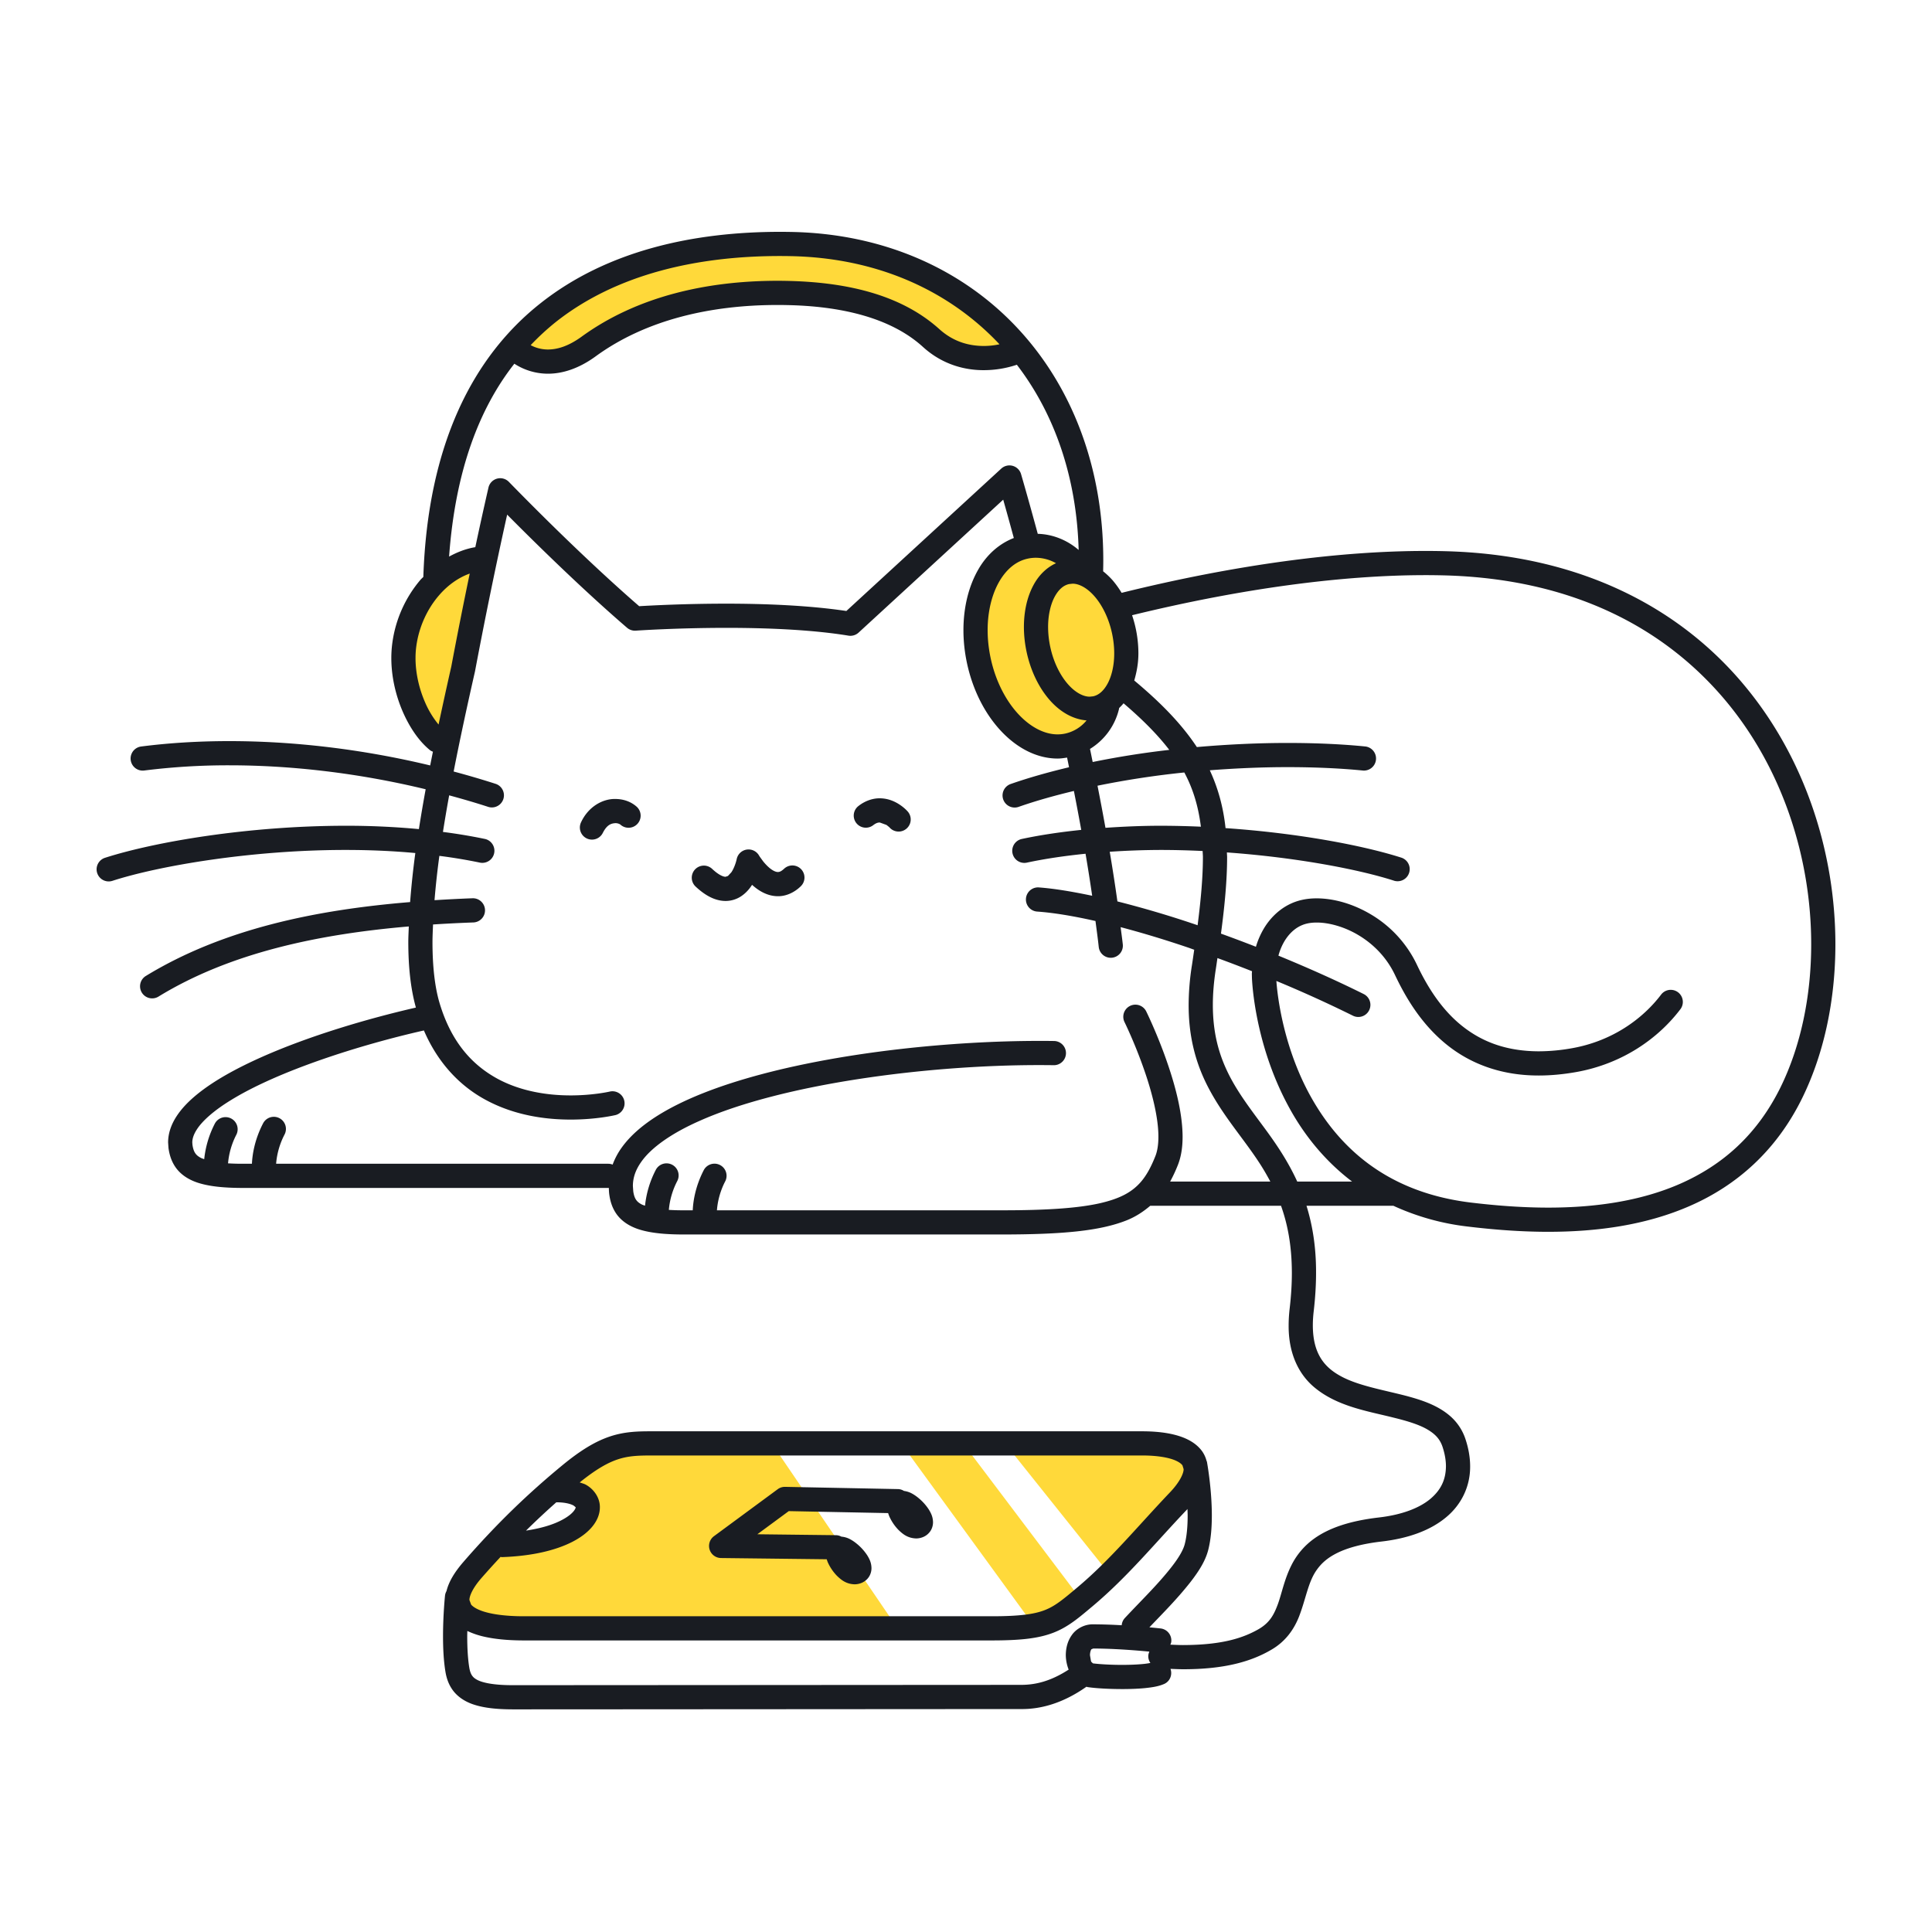 <svg xmlns="http://www.w3.org/2000/svg" width="200" height="200" fill="none"><path fill="#FFD93A" d="M122.744 154.438c1.081-1.932 2.317-4.865-3.859-4.943-2.058-.024-7.864-.051-14.84-.066l10.887 13.631c2.884-2.727 6.944-7.071 7.812-8.622ZM68.542 149.573c-4.246.233-6.795 1.081-8.492 2.392-1.698 1.314-2.549 2.087-2.549 2.087s4.711.154 3.011 3.241c-1.697 3.089-9.187 2.702-9.187 2.702s-2.162 1.622-3.397 4.017c-1.236 2.392-1.236 4.092 4.17 4.554 3.872.333 26.73.506 41.055.35L79.9 149.441c-5.707.022-10.1.064-11.357.132ZM93.285 149.419l13.605 18.687c2.211-.543 3.568-1.338 5.046-2.477l-12.23-16.205c-2.106-.005-4.266-.005-6.42-.005ZM49.819 58.001C41.25 59.276 38.585 71.9 45.533 76.88l4.286-18.878ZM111.897 59.158c-4.633-4.515-7.644-2.546-9.845 1.39-2.199 3.938-1.157 11.12 4.055 15.752 5.21 4.633 8.454-2.664 8.454-2.664s3.783-3.938 1.699-8.918c-2.086-4.98-2.683-4.806-4.363-5.56ZM53.063 35.765c4.517 3.011 6.948.23 10.192-1.507 3.243-1.736 8.338-4.747 19.225-3.705 10.887 1.042 11.93 3.473 14.245 4.862 2.317 1.392 7.529 1.74 9.036.812 0 0-5.445-10.772-25.132-10.772-19.69 0-27.567 10.193-27.567 10.31Z"/><path fill="#191C22" d="M62.4 86.227c.444-.878.896-.988 1.302-1.014.258-.006.486.108.53.157a1.252 1.252 0 0 0 1.67-1.866c-.602-.53-1.37-.79-2.2-.795-1.308-.027-2.808.79-3.565 2.443a1.253 1.253 0 0 0 2.263 1.075ZM72.008 91.775c1.016.95 2.029 1.486 3.1 1.493a2.929 2.929 0 0 0 1.645-.508c.671-.458 1.082-1.07 1.38-1.655a7.135 7.135 0 0 0 .58-1.65l-1.224-.267-1.083.627c.03.05.403.698 1.058 1.398.33.35.732.716 1.232 1.018.497.299 1.115.543 1.832.544.83.01 1.703-.37 2.389-1.05a1.252 1.252 0 0 0-1.742-1.798c-.35.323-.506.334-.647.344-.127 0-.31-.047-.54-.186-.344-.202-.733-.596-1.002-.939l-.317-.435-.08-.123-.016-.028a1.25 1.25 0 0 0-1.277-.61 1.25 1.25 0 0 0-1.03.97c-.085.405-.295 1-.554 1.376l-.356.385-.249.082c-.152.007-.622-.098-1.387-.817a1.252 1.252 0 1 0-1.712 1.829ZM90.4 85.418c.321-.241.501-.268.672-.274l.698.254.254.202.058.056.06-.058-.063.055.003.003.06-.058-.063.055a1.252 1.252 0 0 0 1.89-1.644c-.049-.054-.316-.36-.793-.684-.473-.319-1.183-.681-2.104-.685-.714-.007-1.514.252-2.21.802a1.252 1.252 0 1 0 1.538 1.977Z"/><path fill="#191C22" d="M180.363 70.697c-6.6-7.79-16.822-13.315-30.874-13.64a77.895 77.895 0 0 0-1.92-.023c-8.744 0-19.439 1.365-31.459 4.336a9.705 9.705 0 0 0-.916-1.28 7.672 7.672 0 0 0-.998-.948c.009-.38.016-.757.016-1.133.003-9.657-3.267-18.093-8.979-24.145-5.707-6.055-13.844-9.692-23.388-9.854-.364-.007-.73-.01-1.093-.01-8.874.002-17.858 1.898-24.806 7.399C49 36.891 44.283 45.962 43.823 59.721c-.092.1-.196.183-.285.286a12.714 12.714 0 0 0-2.925 6.562c-.07.518-.103 1.04-.103 1.556.002 1.973.468 3.894 1.184 5.55.725 1.657 1.68 3.055 2.822 3.985.092.074.197.112.3.157-.096.475-.19.949-.283 1.421-7.127-1.712-14.23-2.518-20.792-2.518-3.19 0-6.252.189-9.128.558a1.252 1.252 0 1 0 .32 2.485 69.37 69.37 0 0 1 8.808-.539c6.393 0 13.353.795 20.324 2.48-.257 1.398-.49 2.772-.702 4.124a80.653 80.653 0 0 0-7.555-.346c-10.17.005-19.858 1.683-24.94 3.318a1.252 1.252 0 1 0 .77 2.384c4.706-1.526 14.295-3.203 24.17-3.198 2.398 0 4.815.1 7.187.32a86.4 86.4 0 0 0-.54 5.077c-9.704.797-19.34 2.753-27.358 7.648a1.252 1.252 0 1 0 1.307 2.137c7.399-4.534 16.535-6.46 25.914-7.262-.018.537-.05 1.092-.051 1.608.001 2.548.238 4.821.786 6.789-5.093 1.17-11.039 2.936-15.94 5.112-2.63 1.171-4.951 2.445-6.692 3.856-.87.708-1.599 1.452-2.137 2.275-.536.818-.883 1.742-.882 2.726l.039.569c.088.65.279 1.299.657 1.882.568.888 1.52 1.481 2.664 1.798 1.156.326 2.571.452 4.425.455h37.798c.014 0 .026-.008.04-.008.007.229.016.459.047.689.09.652.28 1.301.657 1.883.569.888 1.52 1.481 2.665 1.799 1.156.326 2.571.453 4.425.455h32.925c6.208-.008 10.082-.356 12.87-1.459.969-.385 1.755-.917 2.46-1.515h13.537c.681 1.909 1.116 4.125 1.122 6.935 0 1.128-.07 2.349-.225 3.68-.072.62-.108 1.208-.108 1.766-.022 2.877 1.018 5.023 2.621 6.382 2.396 2.03 5.605 2.499 8.266 3.176 1.332.325 2.527.685 3.386 1.166.867.493 1.37 1.013 1.65 1.827.248.744.361 1.427.361 2.042-.015 1.381-.515 2.442-1.614 3.372-1.102.919-2.88 1.64-5.323 1.922-3.05.355-5.156 1.094-6.664 2.16a7.5 7.5 0 0 0-2.381 2.758c-.747 1.476-1.004 2.917-1.415 4.048-.423 1.146-.861 1.922-1.966 2.578-1.634.94-3.821 1.657-7.86 1.664-.403 0-.866-.025-1.307-.04.037-.096.083-.187.095-.294a1.252 1.252 0 0 0-1.103-1.385 67.76 67.76 0 0 0-1.16-.117c1.437-1.506 2.865-2.929 4.219-4.647.997-1.274 1.586-2.295 1.859-3.318.296-1.139.384-2.389.385-3.61-.002-2.839-.501-5.519-.507-5.56-.007-.04-.032-.07-.043-.107a3.044 3.044 0 0 0-.459-.99c-.586-.802-1.463-1.29-2.494-1.604-1.038-.312-2.273-.456-3.734-.457H67.407c-1.403 0-2.747.034-4.235.526-1.486.491-3.031 1.403-4.971 3.003-3.436 2.833-6.734 5.962-10.258 10.028-.876 1.021-1.477 1.987-1.723 2.988a1.243 1.243 0 0 0-.154.482c-.003.025-.203 1.957-.204 4.193.001 1.209.057 2.502.25 3.672.096.58.276 1.166.618 1.702.51.816 1.37 1.407 2.414 1.727 1.053.329 2.33.463 3.994.465 5.056 0 50.422-.032 52.622-.032 1.967.012 4.266-.588 6.708-2.311.042.009.076.03.12.037.819.124 2.163.203 3.578.205.812 0 1.633-.028 2.372-.1.747-.081 1.374-.167 1.985-.433.597-.271.862-.951.645-1.558.433.014.889.039 1.293.039 4.323.007 7.073-.811 9.115-2.001 1.546-.881 2.404-2.196 2.894-3.44.733-1.887.946-3.623 1.864-4.879.456-.637 1.065-1.208 2.102-1.722 1.035-.509 2.508-.94 4.6-1.182 2.773-.325 5.017-1.147 6.633-2.482 1.62-1.324 2.533-3.228 2.519-5.3 0-.92-.167-1.87-.489-2.835a5.4 5.4 0 0 0-1.649-2.428c-1.275-1.074-2.857-1.595-4.47-2.028-2.421-.628-4.991-1.059-6.779-2.04-.897-.487-1.588-1.072-2.081-1.87-.491-.801-.813-1.856-.816-3.392 0-.451.029-.942.092-1.476.165-1.419.242-2.737.242-3.97.009-2.688-.377-4.954-.99-6.935h8.991a25.375 25.375 0 0 0 7.667 2.148c2.584.312 5.43.548 8.375.548 4.882-.002 10.047-.643 14.73-2.712 4.68-2.061 8.863-5.603 11.591-11.212 2.24-4.596 3.397-10.096 3.398-15.844-.003-9.291-3.029-19.263-9.637-27.05ZM57.59 155.517l.011.002c.915-.004 1.524.181 1.79.344l.197.163.006.014c.003.01-.012.167-.24.433-.33.396-1.107.946-2.352 1.375-.7.244-1.56.449-2.55.601a79.513 79.513 0 0 1 3.138-2.932Zm-7.755 7.847a91.426 91.426 0 0 1 1.985-2.196c.052.005.098.027.15.025 3.171-.114 5.564-.712 7.26-1.573.847-.433 1.524-.933 2.027-1.518.497-.58.84-1.281.842-2.062.015-.991-.624-1.884-1.44-2.337-.193-.112-.432-.161-.646-.244 1.683-1.36 2.904-2.044 3.944-2.387 1.086-.358 2.074-.401 3.45-.401h50.805c1.718-.005 2.955.252 3.607.58.329.161.504.323.589.443l.118.38c.026.373-.344 1.312-1.46 2.465-3.42 3.599-6.152 6.954-9.58 9.824-1.461 1.231-2.284 1.913-3.35 2.321-1.071.417-2.605.632-5.49.63H54.25c-2.057.005-3.661-.248-4.592-.638-.468-.19-.75-.404-.886-.567l-.175-.469c-.019-.35.273-1.177 1.238-2.276Zm3.303 11.085c-2.032.008-3.23-.26-3.773-.569-.277-.154-.409-.291-.522-.463-.11-.173-.2-.412-.26-.768-.158-.948-.217-2.138-.216-3.262 0-.191.008-.364.011-.55.456.217.95.393 1.488.532 1.234.31 2.697.448 4.384.449h48.396c2.983-.002 4.828-.198 6.391-.797 1.568-.609 2.633-1.547 4.059-2.739 3.66-3.073 6.446-6.513 9.785-10.017.016-.017.028-.034.044-.051.006.225.02.446.02.671.002 1.088-.09 2.168-.304 2.974-.133.517-.513 1.271-1.405 2.406-1.436 1.827-3.059 3.376-4.809 5.252a1.23 1.23 0 0 0-.308.729 52.722 52.722 0 0 0-2.948-.096c-.927-.021-1.797.479-2.235 1.138-.454.654-.601 1.379-.605 2.068a4.27 4.27 0 0 0 .296 1.481c-1.873 1.215-3.431 1.569-4.867 1.58-2.203 0-47.568.031-52.623.032Zm65.156-2.189c-.62.06-1.376.088-2.128.088-1.195.002-2.384-.073-3.02-.156-.052-.04-.094-.096-.15-.127l-.057-.103-.104-.606c-.004-.296.086-.548.147-.624l.189-.077c1.518 0 3.203.102 4.497.205.523.042.954.081 1.314.116a1.23 1.23 0 0 0-.112.429 1.22 1.22 0 0 0 .218.742 7.188 7.188 0 0 1-.794.113Zm4.316-92.274c.913 1.709 1.443 3.514 1.706 5.593a96.638 96.638 0 0 0-4.136-.097c-1.909 0-3.831.081-5.743.213a258.213 258.213 0 0 0-.823-4.358 91.478 91.478 0 0 1 8.984-1.37c.003.007.008.013.012.019Zm1.915 8.747c.001 2.033-.205 4.373-.549 7.05-.051-.018-.103-.039-.155-.056a106.514 106.514 0 0 0-8.147-2.413 182.126 182.126 0 0 0-.795-5.139 80.87 80.87 0 0 1 5.301-.189 91.504 91.504 0 0 1 4.317.11c.005.218.028.412.028.637Zm-11.411-9.85c-.094-.451-.181-.907-.277-1.355a6.677 6.677 0 0 0 3.009-4.162c.006-.023-.001-.044.003-.067.16-.159.321-.315.46-.495 1.994 1.703 3.55 3.278 4.734 4.823a91.707 91.707 0 0 0-7.929 1.256Zm-6.719-21.053c.276-.06.557-.09.84-.09a4.25 4.25 0 0 1 2.082.565c-.998.452-1.788 1.262-2.313 2.23-.674 1.235-1.007 2.74-1.009 4.367 0 .834.09 1.7.277 2.577.423 1.972 1.263 3.692 2.377 4.974 1.03 1.18 2.347 2.002 3.833 2.124a3.963 3.963 0 0 1-2.219 1.364 3.761 3.761 0 0 1-.779.081c-1.317.006-2.782-.71-4.073-2.106-1.287-1.388-2.354-3.418-2.861-5.798-.21-.986-.31-1.957-.31-2.883-.002-1.991.465-3.775 1.225-5.07.768-1.301 1.77-2.087 2.93-2.335Zm8.726 7.758c.151.706.222 1.398.222 2.05.002 1.275-.277 2.395-.703 3.165-.434.779-.944 1.165-1.48 1.28l-.344.036c-.634.01-1.483-.394-2.279-1.31-.79-.905-1.479-2.262-1.816-3.853a9.889 9.889 0 0 1-.222-2.054c-.002-1.275.277-2.395.701-3.164.434-.778.942-1.162 1.478-1.277l.349-.037c.635-.01 1.482.395 2.278 1.31.79.904 1.479 2.262 1.816 3.854ZM57.502 33.362c6.313-5.013 14.716-6.86 23.25-6.858.35 0 .7.003 1.047.01 8.94.161 16.372 3.52 21.613 9.069.017.018.032.04.05.059a7.979 7.979 0 0 1-1.624.173c-1.423-.007-3.065-.363-4.603-1.749-4.104-3.693-9.912-4.878-15.856-4.99a44.31 44.31 0 0 0-.877-.009c-7.221.002-14.488 1.564-20.306 5.793-1.447 1.046-2.584 1.316-3.468 1.32a3.801 3.801 0 0 1-1.794-.449 26.099 26.099 0 0 1 2.568-2.369Zm-4.257 4.29a6.385 6.385 0 0 0 3.483 1.033c1.443.004 3.149-.492 4.94-1.8 5.232-3.811 11.962-5.315 18.834-5.313.278 0 .554.002.829.008 5.663.093 10.861 1.28 14.223 4.343 2.068 1.878 4.431 2.403 6.284 2.396a10.791 10.791 0 0 0 3.427-.56c3.908 5.09 6.19 11.664 6.397 19.173-1.228-1.057-2.724-1.63-4.233-1.671-1.037-3.823-1.728-6.176-1.73-6.183a1.255 1.255 0 0 0-.866-.854 1.257 1.257 0 0 0-1.183.285l-16.035 14.74c-3.906-.583-8.449-.757-12.417-.758-4.254 0-7.773.187-9.03.262-3.172-2.75-6.48-5.895-9.023-8.39a286.282 286.282 0 0 1-4.46-4.474 1.25 1.25 0 0 0-2.12.586 403.75 403.75 0 0 0-1.361 6.168c-.956.155-1.86.508-2.714.975.641-8.836 3.098-15.311 6.755-19.965ZM43.993 72.68c-.594-1.367-.98-2.985-.978-4.555 0-.412.026-.821.08-1.22.27-2.021 1.145-3.876 2.342-5.264.93-1.084 2.046-1.86 3.19-2.265a509.878 509.878 0 0 0-1.911 9.632 465.267 465.267 0 0 0-1.316 5.997 9.49 9.49 0 0 1-1.407-2.325Zm77.139 49.636a15.21 15.21 0 0 0 .805-1.726c.358-.909.484-1.894.485-2.911-.01-2.817-.966-5.993-1.894-8.539-.933-2.538-1.858-4.413-1.87-4.439a1.252 1.252 0 0 0-2.246 1.108l.146.305a49.728 49.728 0 0 1 1.948 4.818c.764 2.215 1.418 4.791 1.411 6.747.002.803-.109 1.489-.308 1.989-.456 1.153-.933 2.027-1.527 2.706-.887 1.005-2.076 1.707-4.318 2.207-2.23.491-5.442.711-10.02.709H74.217c.04-.575.207-1.764.872-3.028a1.253 1.253 0 0 0-2.22-1.16c-.956 1.838-1.124 3.449-1.157 4.188h-.893a24.393 24.393 0 0 1-1.58-.043 7.953 7.953 0 0 1 .87-2.985 1.252 1.252 0 0 0-2.22-1.16 10.316 10.316 0 0 0-1.116 3.712c-.11-.041-.243-.079-.328-.123-.333-.172-.488-.325-.614-.513-.123-.189-.22-.453-.277-.861l-.038-.544c.003-.873.284-1.683.89-2.531 1.052-1.479 3.173-2.958 6.036-4.219 8.598-3.829 23.545-5.777 35.189-5.765.504 0 1.002.004 1.493.011a1.253 1.253 0 0 0 .037-2.504 85.882 85.882 0 0 0-1.53-.011c-9.085.002-19.993 1.119-28.74 3.435-4.377 1.163-8.213 2.615-11.059 4.456-1.422.924-2.604 1.95-3.458 3.132a7.439 7.439 0 0 0-.954 1.782 1.239 1.239 0 0 0-.435-.087l-34.4-.001c.041-.574.208-1.764.872-3.027a1.252 1.252 0 0 0-2.22-1.16v-.001c-.956 1.839-1.124 3.449-1.157 4.188h-.893a23.747 23.747 0 0 1-1.58-.042 7.94 7.94 0 0 1 .87-2.985 1.253 1.253 0 0 0-2.22-1.16v-.001a10.32 10.32 0 0 0-1.117 3.714c-.11-.041-.242-.08-.327-.124-.333-.171-.488-.325-.614-.513-.122-.189-.22-.452-.277-.862l-.016-.226c0-.389.133-.829.475-1.357.592-.922 1.841-2.005 3.539-3.04 4.895-3.018 13.296-5.696 19.962-7.202 1.512 3.507 3.854 5.816 6.396 7.185 3.03 1.642 6.27 2.04 8.797 2.042 2.691-.001 4.6-.458 4.665-.473a1.253 1.253 0 0 0-.585-2.435l-.059.013c-.321.071-1.916.391-4.021.391-2.264.002-5.098-.375-7.601-1.739-2.501-1.373-4.732-3.665-5.975-7.837-.494-1.671-.729-3.822-.728-6.306 0-.577.034-1.202.057-1.813 1.404-.09 2.81-.161 4.214-.211a1.253 1.253 0 0 0-.09-2.503h-.001c-1.319.048-2.644.118-3.97.2a85.58 85.58 0 0 1 .502-4.588 54.03 54.03 0 0 1 4.227.705 1.253 1.253 0 0 0 .524-2.449 56.513 56.513 0 0 0-4.381-.733c.195-1.24.41-2.502.645-3.789 1.358.37 2.715.762 4.065 1.202a1.253 1.253 0 0 0 .775-2.382 89.617 89.617 0 0 0-4.377-1.286c.66-3.38 1.413-6.856 2.202-10.327l.01-.046a517.824 517.824 0 0 1 3.327-16.22c2.523 2.547 7.617 7.586 12.412 11.711.25.215.575.323.904.3.003 0 1.032-.072 2.727-.144 1.696-.073 4.046-.145 6.655-.145 4.096-.001 8.84.182 12.633.806.38.062.767-.053 1.05-.314l14.971-13.763c.281.994.656 2.338 1.099 3.97-1.538.593-2.794 1.738-3.648 3.206-1.028 1.762-1.566 3.96-1.568 6.334 0 1.105.119 2.25.365 3.406.598 2.79 1.84 5.208 3.472 6.975 1.626 1.759 3.688 2.905 5.912 2.91.326.001.653-.05.98-.102.07.331.135.667.204 1-2.076.497-4.113 1.062-6.046 1.737a1.252 1.252 0 1 0 .828 2.365h-.001c1.816-.637 3.746-1.172 5.72-1.647.267 1.347.516 2.687.761 4.03-2.099.22-4.175.517-6.178.946a1.253 1.253 0 0 0 .524 2.45v-.001c1.961-.42 4.013-.713 6.099-.925.25 1.468.479 2.92.687 4.35-1.989-.417-3.889-.746-5.548-.865a1.253 1.253 0 0 0-.177 2.499c1.742.12 3.813.47 6.067.979.115.897.245 1.813.337 2.68a1.252 1.252 0 1 0 2.49-.264c-.061-.578-.152-1.19-.223-1.78 2.24.59 4.606 1.306 7.009 2.121.202.069.406.149.608.218-.078.53-.147 1.032-.234 1.588a26.715 26.715 0 0 0-.343 4.138c-.004 3.25.721 5.854 1.795 8.061 1.619 3.315 3.918 5.737 5.706 8.558.337.533.653 1.086.955 1.654h-10.372Zm13.158 0c-1.042-2.281-2.362-4.16-3.639-5.877-1.346-1.821-2.624-3.508-3.554-5.428-.929-1.923-1.54-4.08-1.544-6.968 0-1.13.096-2.372.312-3.751.061-.388.108-.737.165-1.113 1.202.439 2.388.892 3.578 1.362-.003.09-.018.177-.018.268l.012.489c.091 1.767.681 7.453 3.734 13.142 1.499 2.809 3.652 5.613 6.632 7.876h-5.678Zm50.061-9.822c-2.484 5.072-6.126 8.141-10.354 10.019-4.225 1.872-9.052 2.5-13.716 2.499-2.812 0-5.56-.226-8.074-.53-9.002-1.112-13.848-6.051-16.665-11.229-2.615-4.84-3.282-9.853-3.412-11.704a130.452 130.452 0 0 1 7.924 3.596 1.251 1.251 0 1 0 1.117-2.241c-2.69-1.34-5.701-2.691-8.828-3.974a5.842 5.842 0 0 1 .692-1.609c.59-.92 1.362-1.507 2.268-1.715.284-.066.622-.104.997-.104 1.244-.004 2.874.424 4.37 1.33 1.5.905 2.871 2.264 3.744 4.108 1.074 2.267 2.598 4.846 4.979 6.893 2.374 2.049 5.64 3.512 9.901 3.503 1.2 0 2.478-.113 3.84-.352 4.874-.859 8.582-3.539 10.848-6.548a1.253 1.253 0 0 0-2-1.507c-1.916 2.542-5.086 4.852-9.282 5.588a19.71 19.71 0 0 1-3.406.314c-3.701-.009-6.277-1.201-8.27-2.899-1.985-1.701-3.354-3.961-4.346-6.063a12.09 12.09 0 0 0-4.716-5.182c-1.876-1.126-3.88-1.685-5.662-1.69-.539 0-1.061.053-1.558.168-1.639.373-2.956 1.445-3.821 2.813a8.35 8.35 0 0 0-.908 2.03c-1.204-.47-2.405-.92-3.619-1.36.397-2.974.635-5.576.636-7.915 0-.17-.019-.323-.022-.49 7.265.522 13.738 1.772 17.344 2.94a1.253 1.253 0 0 0 .769-2.382c-3.948-1.27-10.683-2.555-18.253-3.074-.231-2.169-.77-4.132-1.63-5.988 2.794-.214 5.519-.326 8.045-.325 2.916 0 5.579.129 7.808.352a1.252 1.252 0 0 0 .251-2.491c-2.331-.234-5.069-.365-8.059-.365-2.936 0-6.121.141-9.385.426-1.534-2.325-3.645-4.524-6.481-6.89.256-.877.429-1.804.43-2.808a12.405 12.405 0 0 0-.655-3.95c11.656-2.848 22.007-4.15 30.377-4.15.631 0 1.251.009 1.86.023 13.43.333 22.852 5.504 29.025 12.757 6.167 7.256 9.044 16.675 9.041 25.43.002 5.411-1.099 10.556-3.144 14.746Z"/><path fill="#191C22" d="m74.636 161.287 10.944.128c.038.112.075.224.121.333.224.491.535.963.945 1.384.416.398.923.843 1.813.875.26.001.534-.056.777-.166l.013-.007c.266-.119.545-.34.723-.633.18-.291.245-.615.243-.876-.015-.579-.214-.939-.412-1.277a5.261 5.261 0 0 0-1.143-1.267 4.147 4.147 0 0 0-.704-.466 2.325 2.325 0 0 0-.855-.242 1.222 1.222 0 0 0-.553-.151l-8.147-.096 3.251-2.395 10.285.204c.042.123.083.245.134.364.223.492.535.964.946 1.386.415.398.924.842 1.813.874.257.001.531-.054.777-.166l.016-.007a1.67 1.67 0 0 0 .72-.634c.18-.29.244-.613.243-.874-.015-.579-.214-.939-.412-1.277a5.265 5.265 0 0 0-1.143-1.269 4.15 4.15 0 0 0-.705-.466 2.466 2.466 0 0 0-.749-.226 1.218 1.218 0 0 0-.6-.19l-11.7-.232a1.254 1.254 0 0 0-.768.244l-6.601 4.865a1.253 1.253 0 0 0 .728 2.26Z"/></svg>